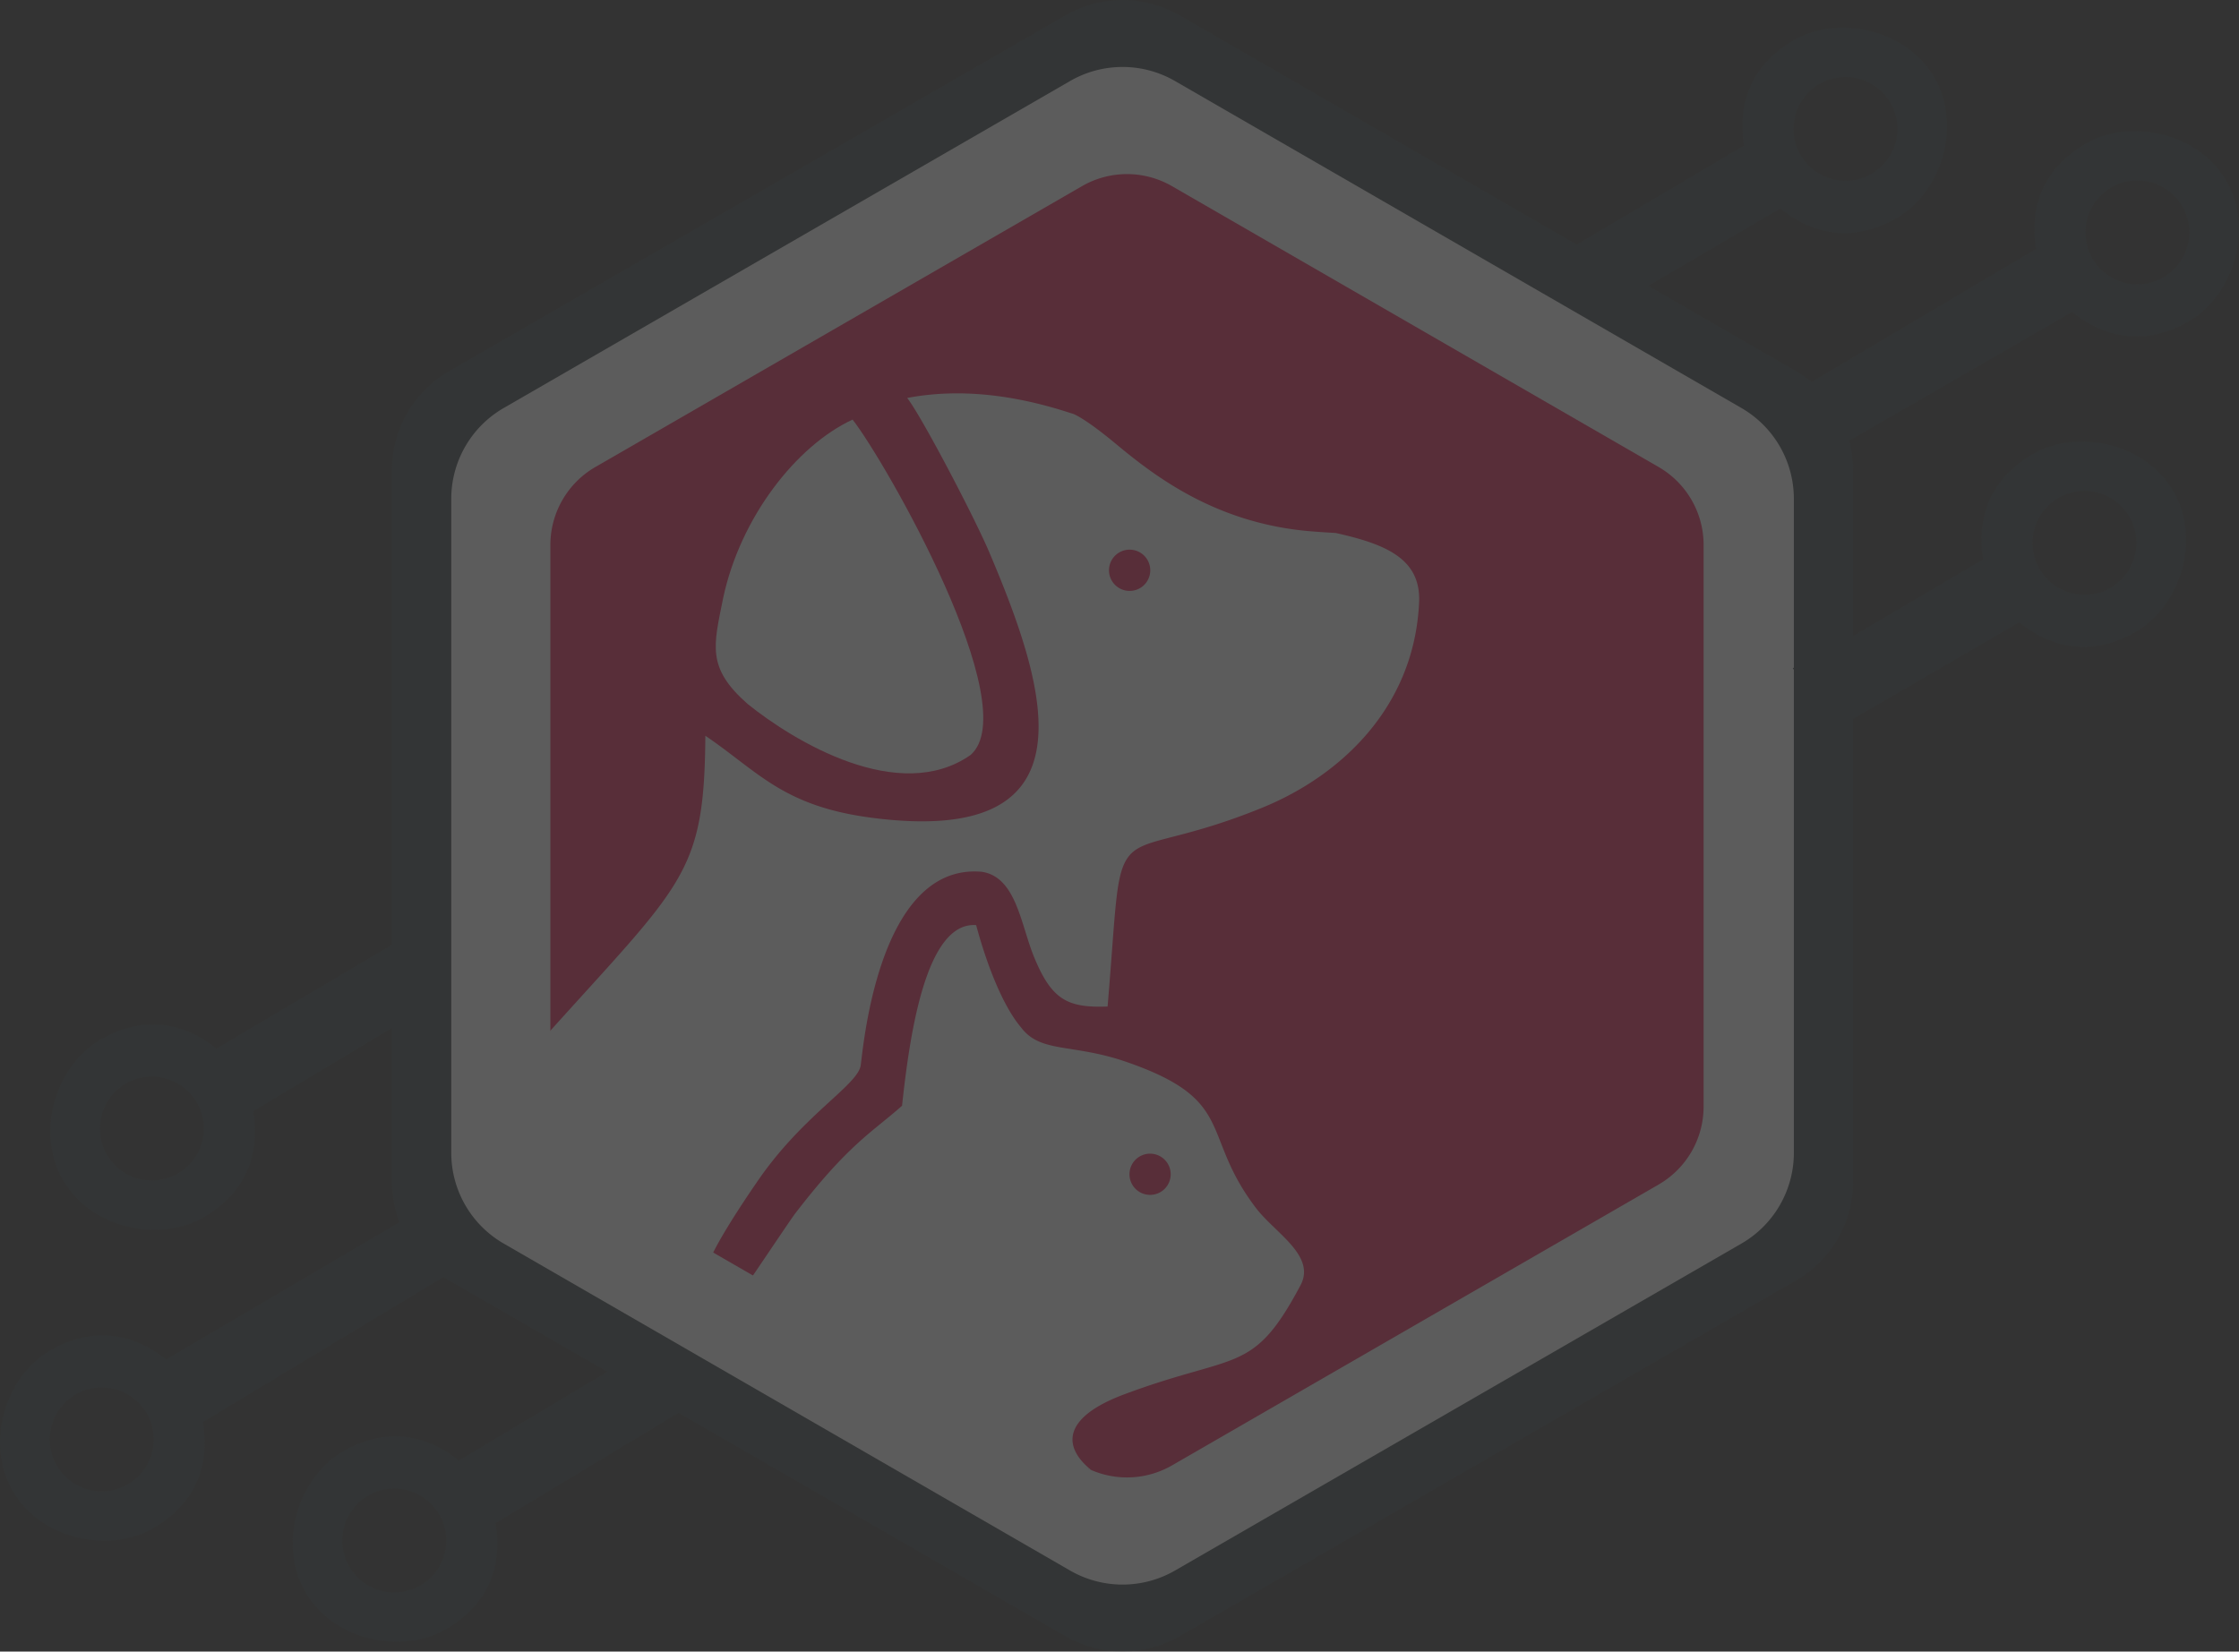 <svg id="Layer_1" data-name="Layer 1" xmlns="http://www.w3.org/2000/svg" viewBox="0 0 1012.46 747"><rect x="0" y="0" width="1012.46" height="747" fill="#333333" stroke="none"/><defs><style>.cls-1{opacity:0.2;}.cls-2{fill:#343e40;}.cls-3,.cls-5{fill:#fff;}.cls-4{fill:#ed1850;}.cls-5{fill-rule:evenodd;}</style></defs><title>test_logo_icon_final</title><g class="cls-1"><path class="cls-2" d="M1028.4,177.86,749.64,16.92a51.6,51.6,0,0,0-51.63,0L419.28,177.86a51.64,51.64,0,0,0-25.83,44.71V544.43a51.63,51.63,0,0,0,25.83,44.72L698,750.08a51.61,51.61,0,0,0,51.63,0L1028.4,589.15a51.65,51.65,0,0,0,25.8-44.72V222.57A51.66,51.66,0,0,0,1028.4,177.86Z" transform="translate(-216.22 -10)"/><polygon class="cls-3" points="507.62 77.73 251.47 225.62 251.47 521.38 507.62 669.27 763.77 521.38 763.77 225.62 507.62 77.73"/><path class="cls-3" d="M723.84,726.7a47.52,47.52,0,0,1-23.72-6.34L444,572.46a47.38,47.38,0,0,1-23.72-41.08V235.62A47.41,47.41,0,0,1,444,194.54L700.12,46.64a47.41,47.41,0,0,1,47.41,0l256.15,147.9a47.42,47.42,0,0,1,23.71,41.08V531.38a47.39,47.39,0,0,1-23.71,41.08L747.53,720.36A47.41,47.41,0,0,1,723.84,726.7ZM515.12,504,723.84,624.48,932.54,504V263L723.84,142.52,515.12,263Z" transform="translate(-216.22 -10)"/><path class="cls-4" d="M966.21,221.21l-220-127a40.68,40.68,0,0,0-40.74,0l-220,127a40.72,40.72,0,0,0-20.37,35.28v254a40.75,40.75,0,0,0,20.37,35.29l220,127a40.73,40.73,0,0,0,40.74,0l220-127a40.73,40.73,0,0,0,20.37-35.29v-254A40.7,40.7,0,0,0,966.21,221.21Z" transform="translate(-216.22 -10)"/><path class="cls-5" d="M784.32,556.58C758.59,523,776,507.67,725.4,490.24c-24.23-8.35-38.6-3.8-47.41-15.47-8.28-9.69-15.6-28.57-20.36-46.34-22.78-1.68-30.07,49.67-33.51,81.69-13.31,11.88-23.93,17-48.39,48.83-1.89,2.46-17,25.07-20.38,29.92L582,624l127.68,50.92c-13.29-10.75-12.85-23.91,15-34.3,50.94-19,58.06-8.66,79.64-49.33C811.36,577.94,792.9,567.76,784.32,556.58Zm-48-6.14a9.32,9.32,0,1,1,9.28-9.35A9.31,9.31,0,0,1,736.35,550.44Z" transform="translate(-216.22 -10)"/><path class="cls-5" d="M554.26,328.37c20.86,16.84,68.44,45.71,100.8,23.14,25.09-21.69-38.67-133.1-53.31-151.73-25.48,11.83-50.78,44.3-58.53,80.74C538.89,302.1,535.67,312,554.26,328.37Z" transform="translate(-216.22 -10)"/><path class="cls-5" d="M820.19,251.06c-3.36-.18-7.06-.42-11.16-.75-43.19-3.51-71-25.22-88.5-39.78-8.52-7.08-15.21-11.68-18.73-13.23-.63-.2-1.2-.4-1.84-.59-22.71-7.39-48.12-11.55-73.52-6.71,6.41,8.1,30.32,53.74,37.13,69.8,26.65,62.72,48.51,133.28-53.1,120.08-40.26-5.22-51.39-20.89-75.29-37.1-.47,63.43-10.09,66.45-74.11,137.88l4.07,72.5,72.61,25.38c5.55-12,19.57-32.14,20.58-33.64,20.23-29.9,44.67-43.36,47-52.5.89-3.46,6.77-92.33,54.82-88.09,15.63,2.31,17.64,23.92,23.69,38.59,8,19.5,15.27,23,33.23,22.35,3.62-43,3.45-58.2,8.59-66.54,6.49-10.5,21.13-7,61.38-23.4,35.69-14.58,68.66-45.58,70.88-92.69C858.89,262.75,843,256.15,820.19,251.06Zm-93.1,26.21a9.33,9.33,0,1,1,9.27-9.36A9.32,9.32,0,0,1,727.09,277.27Z" transform="translate(-216.22 -10)"/><path class="cls-2" d="M948.67,146.9l72.62-42.6c14.52,11.91,33,15.7,52.69,4.31s29.85-41.28,17-63.51-43.79-28.4-63.52-17-25.66,29.21-22.63,47.73l-88.71,52.5S952.83,149.81,948.67,146.9ZM1039,48a23.45,23.45,0,1,1-8.59,32A23.42,23.42,0,0,1,1039,48Z" transform="translate(-216.22 -10)"/><path class="cls-2" d="M1135.57,215.28c-19.72,11.39-25.66,29.21-22.64,47.73l-65.21,38.43c-11.49,6.51-17.69,9.6-20.8,10.74l17.31,28.76,85.12-49.44c14.56,11.92,33,15.67,52.71,4.28s29.84-41.25,17-63.5S1155.28,203.9,1135.57,215.28Zm35,60.56a23.46,23.46,0,1,1,8.57-32A23.5,23.5,0,0,1,1170.56,275.84Z" transform="translate(-216.22 -10)"/><path class="cls-2" d="M1223,91.87c-12.83-22.24-43.78-28.4-63.5-17s-25.66,29.21-22.65,47.73l-125.37,74.28c-2.83-4,36.54,18,35.35,15.69l106.46-61.47c14.53,11.88,33,15.66,52.69,4.28S1235.81,114.1,1223,91.87Zm-28.52,43.55a23.46,23.46,0,1,1,8.58-32A23.47,23.47,0,0,1,1194.43,135.42Z" transform="translate(-216.22 -10)"/><path class="cls-2" d="M495.94,627.38l-72.25,43.2c-14.63-11.8-33.12-15.44-52.75-3.9s-29.51,41.53-16.5,63.65,44,28,63.63,16.5,25.44-29.42,22.27-47.91l88.28-53.21S491.76,624.52,495.94,627.38ZM406.4,727a23.46,23.46,0,1,1,8.34-32.11A23.4,23.4,0,0,1,406.4,727Z" transform="translate(-216.22 -10)"/><path class="cls-2" d="M308.49,560.52c19.63-11.54,25.43-29.44,22.26-47.92l64.89-38.94c11.44-6.61,17.63-9.75,20.72-10.92l-17.54-28.62-84.73,50.1c-14.62-11.77-33.09-15.39-52.74-3.83s-29.52,41.49-16.5,63.63S288.86,572.06,308.49,560.52ZM273,500.22a23.46,23.46,0,1,1-8.33,32.12A23.5,23.5,0,0,1,273,500.22Z" transform="translate(-216.22 -10)"/><path class="cls-2" d="M222.12,684.63c13,22.12,44,28,63.63,16.49s25.42-29.4,22.26-47.9l124.78-75.28c2.85,4-36.68-17.75-35.48-15.42l-106,62.33c-14.63-11.77-33.07-15.4-52.72-3.86S209.1,662.5,222.12,684.63Zm28.16-43.8A23.47,23.47,0,1,1,242,672.94,23.49,23.49,0,0,1,250.28,640.83Z" transform="translate(-216.22 -10)"/></g></svg>